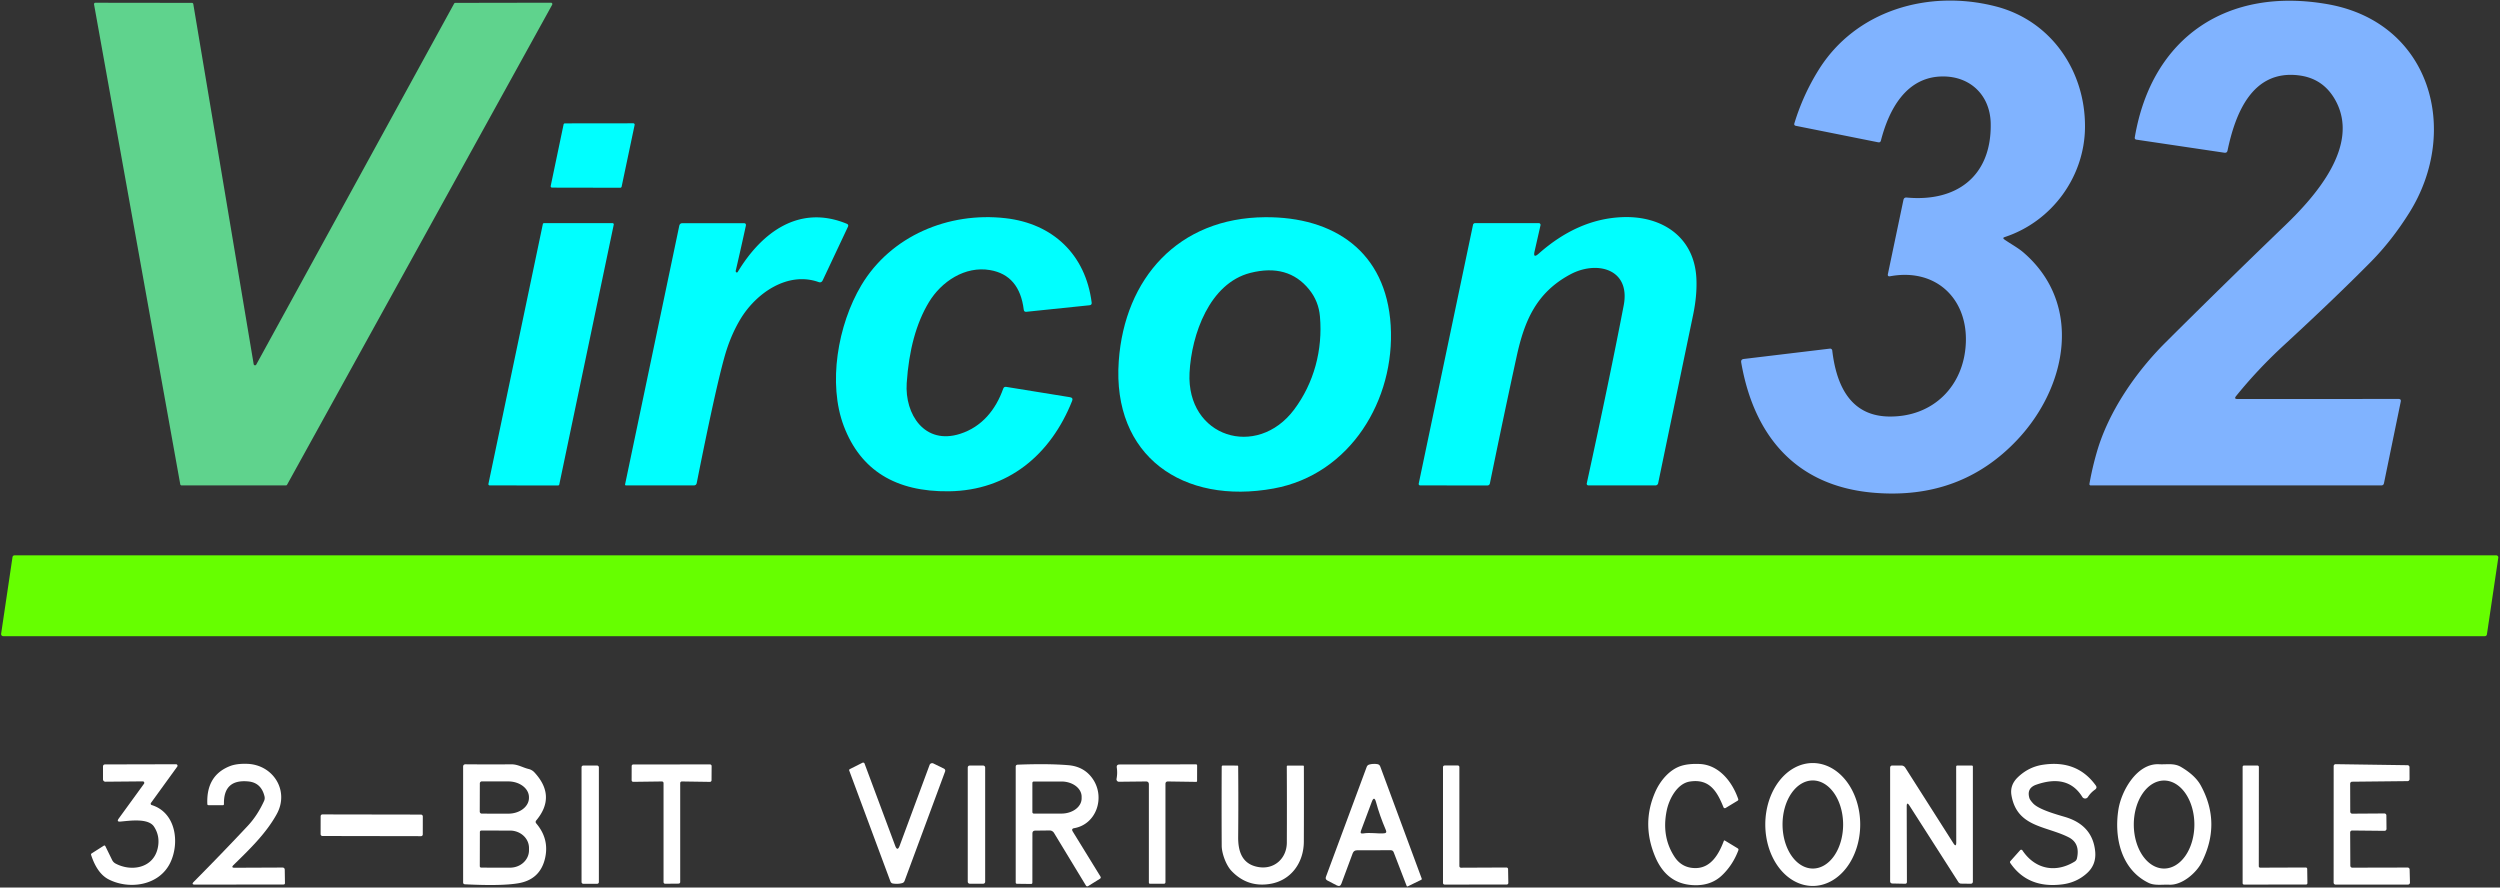 <?xml version="1.0" encoding="UTF-8" standalone="no"?>
<!DOCTYPE svg PUBLIC "-//W3C//DTD SVG 1.1//EN" "http://www.w3.org/Graphics/SVG/1.1/DTD/svg11.dtd">
<svg xmlns="http://www.w3.org/2000/svg" version="1.1" viewBox="0.00 0.00 600.00 213.00">
<rect x="0.00" y="0.00" width="600.00" height="213.00" fill="#333333" stroke="none"/>
<path fill="#80b3ff" d="
  M 481.03 57.46
  C 482.54 58.53 484.30 59.44 485.68 60.64
  C 499.90 72.95 496.17 92.74 484.22 105.48
  Q 470.55 120.06 449.59 118.25
  C 430.95 116.64 420.92 104.51 417.89 86.99
  Q 417.76 86.24 418.52 86.15
  L 439.17 83.67
  A 0.51 0.51 0.0 0 1 439.74 84.12
  C 440.69 92.22 443.92 99.72 453.14 99.96
  C 463.88 100.23 471.49 92.63 471.81 82.03
  C 472.12 71.52 464.48 64.31 453.64 66.30
  Q 452.95 66.42 453.10 65.74
  L 456.82 48.00
  Q 456.96 47.34 457.62 47.41
  C 469.58 48.52 478.01 42.30 477.77 29.62
  C 477.64 22.88 472.89 18.29 466.21 18.35
  C 457.44 18.42 453.32 26.37 451.42 33.73
  Q 451.29 34.26 450.76 34.15
  L 431.01 30.20
  Q 430.50 30.09 430.65 29.60
  Q 432.71 22.83 436.43 16.84
  C 445.37 2.41 462.95 -2.60 479.00 1.54
  C 492.19 4.93 500.47 16.93 500.40 30.44
  C 500.35 42.44 492.43 53.19 481.12 56.90
  Q 480.53 57.09 481.03 57.46
  Z"
/>
<path fill="#80b3ff" d="
  M 536.99 95.76
  L 575.66 95.75
  Q 576.31 95.75 576.18 96.39
  L 572.15 115.98
  Q 572.04 116.50 571.51 116.50
  L 501.76 116.50
  A 0.31 0.30 -85.2 0 1 501.46 116.14
  Q 502.16 112.21 503.25 108.46
  C 506.06 98.74 512.65 89.24 519.72 82.20
  Q 533.70 68.27 548.44 54.08
  C 555.72 47.08 566.57 34.85 560.44 23.96
  Q 557.54 18.81 551.72 18.09
  C 540.48 16.68 536.45 27.36 534.61 36.12
  Q 534.48 36.75 533.84 36.65
  L 512.70 33.51
  A 0.43 0.42 -81.4 0 1 512.34 33.02
  C 516.41 8.81 534.68 -3.22 558.65 1.01
  C 583.39 5.37 590.55 31.35 578.25 51.03
  Q 574.04 57.75 568.95 62.90
  Q 560.27 71.67 548.24 82.75
  Q 541.83 88.65 536.66 95.06
  Q 536.08 95.77 536.99 95.76
  Z"
/>
<path fill="#5fd38d" d="
  M 61.50 87.50
  L 108.99 0.86
  A 0.33 0.33 0.0 0 1 109.28 0.69
  L 132.23 0.65
  A 0.33 0.33 0.0 0 1 132.52 1.14
  L 68.90 116.33
  A 0.33 0.33 0.0 0 1 68.62 116.50
  L 43.59 116.50
  A 0.33 0.33 0.0 0 1 43.26 116.23
  L 22.57 1.05
  A 0.33 0.33 0.0 0 1 22.90 0.66
  L 46.06 0.69
  A 0.33 0.33 0.0 0 1 46.39 0.97
  L 60.88 87.39
  A 0.33 0.33 0.0 0 0 61.50 87.50
  Z"
/>
<path fill="#00ffff" d="
  M 132.17 44.63
  L 135.26 29.87
  A 0.33 0.33 0.0 0 1 135.58 29.61
  L 151.98 29.59
  A 0.33 0.33 0.0 0 1 152.31 29.99
  L 149.19 44.80
  A 0.33 0.33 0.0 0 1 148.86 45.06
  L 132.50 45.03
  A 0.33 0.33 0.0 0 1 132.17 44.63
  Z"
/>
<path fill="#00ffff" d="
  M 177.06 65.26
  C 182.74 55.85 191.75 48.97 203.22 53.70
  Q 203.74 53.92 203.50 54.44
  L 197.45 67.28
  Q 197.13 67.94 196.45 67.69
  C 189.03 65.07 181.45 70.36 177.71 76.58
  Q 175.28 80.61 173.85 85.76
  Q 171.57 93.99 167.22 115.91
  Q 167.10 116.50 166.50 116.50
  L 150.22 116.50
  A 0.21 0.20 -84.2 0 1 150.02 116.25
  L 163.02 54.20
  Q 163.16 53.56 163.82 53.56
  L 178.48 53.56
  Q 179.14 53.56 179.00 54.20
  Q 177.86 59.45 176.58 64.96
  Q 176.52 65.21 176.72 65.36
  Q 176.76 65.40 176.81 65.40
  Q 176.98 65.40 177.06 65.26
  Z"
/>
<path fill="#00ffff" d="
  M 257.31 96.22
  C 252.15 109.19 241.90 117.73 227.75 117.91
  Q 208.57 118.16 202.52 102.28
  C 198.65 92.10 201.05 77.97 206.72 68.46
  C 213.78 56.64 227.61 50.79 241.35 52.37
  C 252.69 53.67 260.53 61.08 262.00 72.61
  Q 262.08 73.19 261.49 73.26
  L 246.33 74.83
  Q 245.77 74.89 245.70 74.33
  Q 244.68 66.03 237.61 64.82
  C 231.61 63.79 225.94 67.56 222.94 72.52
  Q 218.40 80.02 217.61 91.95
  C 217.12 99.43 221.90 106.85 230.43 104.12
  C 235.66 102.45 238.99 98.32 240.77 93.28
  Q 240.95 92.77 241.49 92.85
  L 256.80 95.33
  Q 257.61 95.46 257.31 96.22
  Z"
/>
<path fill="#00ffff" d="
  M 333.77 78.11
  C 334.86 95.93 324.09 113.88 305.67 117.24
  C 283.96 121.20 266.89 109.52 268.50 86.67
  C 269.91 66.79 282.82 52.26 303.65 52.13
  C 320.18 52.02 332.68 60.39 333.77 78.11
  Z
  M 316.79 75.98
  Q 316.48 72.30 314.19 69.47
  Q 309.12 63.21 300.10 65.49
  C 290.31 67.97 285.96 80.24 285.49 89.46
  C 284.70 104.95 301.65 110.23 310.59 98.30
  C 315.37 91.92 317.48 83.96 316.79 75.98
  Z"
/>
<path fill="#00ffff" d="
  M 368.30 60.32
  Q 367.89 62.11 369.27 60.89
  Q 378.66 52.57 389.26 52.12
  C 398.98 51.70 406.74 56.97 407.14 66.98
  Q 407.31 70.98 406.34 75.61
  Q 402.04 96.28 397.96 115.96
  A 0.67 0.66 -84.1 0 1 397.31 116.50
  L 381.21 116.50
  A 0.40 0.39 5.9 0 1 380.82 116.03
  Q 386.37 90.60 389.69 73.29
  C 391.37 64.50 383.22 62.45 376.86 65.86
  C 368.67 70.26 365.84 77.07 363.99 85.58
  Q 360.94 99.56 357.57 116.04
  A 0.59 0.59 0.0 0 1 356.99 116.51
  L 340.84 116.50
  A 0.36 0.35 5.4 0 1 340.49 116.08
  L 353.52 53.97
  A 0.52 0.52 0.0 0 1 354.03 53.55
  L 369.31 53.55
  A 0.42 0.42 0.0 0 1 369.72 54.07
  L 368.30 60.32
  Z"
/>
<path fill="#00ffff" d="
  M 147.30 53.91
  L 134.23 116.27
  A 0.30 0.30 0.0 0 1 133.94 116.51
  L 117.51 116.50
  A 0.30 0.30 0.0 0 1 117.22 116.14
  L 130.28 53.79
  A 0.30 0.30 0.0 0 1 130.57 53.55
  L 147.01 53.55
  A 0.30 0.30 0.0 0 1 147.30 53.91
  Z"
/>
<path fill="#66ff00" d="
  M 596.37 152.68
  L 0.77 152.68
  A 0.50 0.50 0.0 0 1 0.27 152.11
  L 3.00 133.71
  A 0.50 0.50 0.0 0 1 3.49 133.28
  L 599.10 133.28
  A 0.50 0.50 0.0 0 1 599.59 133.85
  L 596.86 152.25
  A 0.50 0.50 0.0 0 1 596.37 152.68
  Z"
/>
<path fill="#ffffff" d="
  M 214.84 202.97
  Q 215.38 204.43 215.92 202.97
  L 223.10 183.59
  A 0.66 0.65 23.3 0 1 224.01 183.23
  L 226.49 184.44
  Q 227.00 184.69 226.80 185.22
  L 217.10 211.41
  Q 216.94 211.83 216.51 211.95
  Q 215.51 212.22 214.34 212.05
  Q 213.87 211.99 213.70 211.54
  L 203.83 184.98
  Q 203.72 184.70 203.99 184.57
  L 206.99 183.06
  A 0.36 0.36 0.0 0 1 207.49 183.25
  L 214.84 202.97
  Z"
/>
<path fill="#ffffff" d="
  M 36.40 193.21
  C 42.27 195.03 43.15 202.30 40.87 207.04
  C 38.20 212.58 31.03 213.58 26.09 211.06
  Q 23.33 209.66 21.87 205.20
  Q 21.79 204.95 22.01 204.81
  L 24.87 202.99
  Q 25.15 202.80 25.30 203.11
  L 26.92 206.42
  Q 27.19 206.95 27.71 207.24
  C 31.49 209.27 36.75 208.38 37.84 203.62
  Q 38.50 200.74 36.96 198.39
  C 35.57 196.27 31.00 197.00 28.88 197.18
  Q 27.92 197.26 28.48 196.47
  L 34.56 188.10
  A 0.36 0.36 0.0 0 0 34.26 187.53
  L 25.29 187.61
  A 0.57 0.57 0.0 0 1 24.72 187.04
  L 24.72 184.00
  Q 24.72 183.46 25.25 183.46
  L 42.25 183.42
  A 0.36 0.36 0.0 0 1 42.54 183.99
  L 36.23 192.70
  A 0.33 0.33 0.0 0 0 36.40 193.21
  Z"
/>
<path fill="#ffffff" d="
  M 279.71 188.16
  L 279.71 211.70
  Q 279.71 212.10 279.30 212.10
  L 276.04 212.10
  Q 275.73 212.10 275.73 211.79
  L 275.73 188.26
  Q 275.73 187.54 275.01 187.55
  L 268.55 187.62
  A 0.59 0.58 -84.8 0 1 267.97 186.92
  Q 268.23 185.56 268.03 184.23
  Q 267.92 183.48 268.68 183.48
  L 287.00 183.44
  Q 287.31 183.44 287.31 183.75
  L 287.30 187.43
  Q 287.30 187.65 287.07 187.65
  L 280.34 187.55
  Q 279.71 187.54 279.71 188.16
  Z"
/>
<path fill="#ffffff" d="
  M 324.65 204.78
  L 321.94 212.07
  Q 321.64 212.91 320.84 212.50
  L 318.57 211.32
  Q 318.00 211.02 318.23 210.42
  L 328.01 184.05
  Q 328.17 183.63 328.59 183.50
  Q 329.51 183.23 330.57 183.39
  Q 331.08 183.48 331.26 183.96
  Q 336.27 197.56 341.20 210.83
  Q 341.29 211.06 341.07 211.17
  Q 341.62 210.90 337.86 212.73
  Q 337.67 212.82 337.60 212.63
  L 334.48 204.53
  Q 334.29 204.05 333.77 204.05
  L 325.68 204.07
  Q 324.92 204.07 324.65 204.78
  Z
  M 327.15 200.03
  C 328.90 199.74 330.49 200.12 332.16 200.00
  Q 332.92 199.95 332.62 199.25
  Q 331.11 195.72 330.25 192.52
  Q 329.80 190.88 329.21 192.48
  L 326.63 199.39
  Q 326.34 200.16 327.15 200.03
  Z"
/>
<path fill="#ffffff" d="
  M 56.30 208.26
  L 67.77 208.21
  Q 68.33 208.21 68.34 208.77
  L 68.39 211.93
  Q 68.39 212.28 68.04 212.28
  L 46.79 212.31
  Q 45.83 212.31 46.51 211.63
  Q 53.43 204.65 59.44 198.23
  Q 61.79 195.72 63.38 192.22
  Q 63.61 191.71 63.49 191.16
  Q 62.70 187.82 59.55 187.54
  Q 53.61 186.99 53.75 192.99
  A 0.25 0.25 0.0 0 1 53.50 193.25
  L 50.04 193.24
  Q 49.77 193.24 49.76 192.97
  Q 49.47 186.13 55.15 183.88
  Q 56.75 183.24 59.31 183.32
  C 65.56 183.52 69.51 189.76 66.42 195.38
  C 63.85 200.06 59.79 203.94 56.04 207.61
  Q 55.38 208.26 56.30 208.26
  Z"
/>
<path fill="#ffffff" d="
  M 128.71 197.63
  Q 131.88 201.37 130.81 206.00
  Q 129.62 211.12 124.35 211.99
  Q 120.32 212.67 111.60 212.23
  Q 111.15 212.21 111.15 211.76
  L 111.15 184.01
  Q 111.15 183.43 111.74 183.43
  Q 117.26 183.48 122.72 183.44
  C 124.29 183.43 125.38 184.19 126.84 184.55
  Q 127.69 184.75 128.27 185.38
  Q 133.55 191.09 128.71 196.89
  Q 128.40 197.26 128.71 197.63
  Z
  M 115.16 188.02
  L 115.14 194.78
  A 0.49 0.49 0.0 0 0 115.63 195.27
  L 121.98 195.28
  A 4.96 3.79 0.1 0 0 126.95 191.50
  L 126.95 191.34
  A 4.96 3.79 0.1 0 0 122.00 187.54
  L 115.65 187.53
  A 0.49 0.49 0.0 0 0 115.16 188.02
  Z
  M 115.17 199.68
  L 115.15 207.88
  A 0.35 0.35 0.0 0 0 115.50 208.23
  L 122.40 208.24
  A 4.55 4.17 0.1 0 0 126.96 204.08
  L 126.96 203.52
  A 4.55 4.17 0.1 0 0 122.42 199.34
  L 115.52 199.33
  A 0.35 0.35 0.0 0 0 115.17 199.68
  Z"
/>
<path fill="#ffffff" d="
  M 158.86 187.55
  L 151.99 187.64
  A 0.39 0.39 0.0 0 1 151.59 187.24
  L 151.60 183.86
  A 0.39 0.39 0.0 0 1 151.99 183.47
  L 170.40 183.46
  A 0.39 0.39 0.0 0 1 170.79 183.85
  L 170.77 187.27
  A 0.39 0.39 0.0 0 1 170.38 187.65
  L 163.65 187.55
  A 0.39 0.39 0.0 0 0 163.25 187.94
  L 163.25 211.68
  A 0.39 0.39 0.0 0 1 162.86 212.07
  L 159.64 212.10
  A 0.39 0.39 0.0 0 1 159.25 211.71
  L 159.25 187.94
  A 0.39 0.39 0.0 0 0 158.86 187.55
  Z"
/>
<path fill="#ffffff" d="
  M 257.46 199.56
  L 264.10 210.35
  Q 264.31 210.70 263.97 210.91
  L 261.21 212.63
  Q 260.82 212.87 260.59 212.48
  L 252.98 199.93
  Q 252.60 199.31 251.87 199.31
  L 248.46 199.35
  Q 247.78 199.36 247.78 200.04
  L 247.77 211.82
  Q 247.77 212.15 247.43 212.15
  L 244.11 212.11
  Q 243.77 212.11 243.77 211.77
  L 243.77 184.03
  Q 243.77 183.54 244.26 183.52
  Q 251.41 183.24 256.35 183.64
  Q 260.28 183.96 262.33 187.04
  C 265.27 191.47 263.11 197.83 257.81 198.76
  Q 257.05 198.89 257.46 199.56
  Z
  M 247.77 187.91
  L 247.77 194.91
  A 0.35 0.35 0.0 0 0 248.12 195.26
  L 254.74 195.26
  A 4.85 3.64 0.0 0 0 259.59 191.62
  L 259.59 191.20
  A 4.85 3.64 -0.0 0 0 254.74 187.56
  L 248.12 187.56
  A 0.35 0.35 0.0 0 0 247.77 187.91
  Z"
/>
<path fill="#ffffff" d="
  M 413.64 193.75
  C 412.12 189.99 410.32 186.84 405.57 187.57
  C 402.49 188.04 400.56 191.82 400.01 194.54
  Q 398.72 200.83 401.91 205.67
  Q 403.69 208.35 406.94 208.34
  C 410.68 208.32 412.56 204.90 413.71 201.84
  Q 413.79 201.63 413.98 201.74
  L 417.03 203.59
  Q 417.32 203.77 417.20 204.09
  Q 415.86 207.63 413.27 210.09
  Q 410.85 212.39 407.20 212.45
  Q 400.17 212.55 397.25 205.63
  Q 393.91 197.71 397.25 190.09
  C 398.44 187.37 400.67 184.71 403.45 183.82
  Q 405.26 183.24 407.96 183.36
  C 412.55 183.58 415.74 187.60 417.17 191.76
  Q 417.26 192.03 417.01 192.18
  L 414.14 193.92
  A 0.35 0.35 0.0 0 1 413.64 193.75
  Z"
/>
<path fill="#ffffff" d="
  M 435.06 212.63
  A 14.75 11.39 90.0 0 1 423.67 197.88
  A 14.75 11.39 90.0 0 1 435.06 183.13
  A 14.75 11.39 90.0 0 1 446.45 197.88
  A 14.75 11.39 90.0 0 1 435.06 212.63
  Z
  M 435.098 208.45
  A 10.57 7.27 89.9 0 0 442.35 197.867
  A 10.57 7.27 89.9 0 0 435.062 187.31
  A 10.57 7.27 89.9 0 0 427.81 197.893
  A 10.57 7.27 89.9 0 0 435.098 208.45
  Z"
/>
<path fill="#ffffff" d="
  M 487.05 191.52
  Q 487.18 191.98 487.93 192.80
  C 489.29 194.29 493.59 195.47 495.61 196.07
  Q 502.21 198.03 502.84 204.31
  Q 503.16 207.49 500.89 209.55
  Q 498.43 211.79 495.02 212.24
  Q 486.73 213.33 482.48 207.14
  Q 482.30 206.87 482.52 206.64
  L 484.83 204.05
  A 0.35 0.35 0.0 0 1 485.38 204.09
  C 488.38 208.59 493.30 209.62 497.93 206.77
  A 1.22 1.20 -10.0 0 0 498.47 206.01
  Q 499.29 202.36 496.44 200.93
  C 490.99 198.18 484.06 198.53 482.75 190.86
  Q 482.34 188.44 484.23 186.59
  Q 486.79 184.10 490.18 183.56
  Q 498.46 182.26 502.97 188.49
  Q 503.41 189.08 502.80 189.51
  Q 501.77 190.23 501.10 191.28
  A 0.79 0.79 0.0 0 1 499.76 191.27
  Q 496.30 185.67 488.69 188.33
  Q 486.36 189.15 487.05 191.52
  Z"
/>
<path fill="#ffffff" d="
  M 515.64 211.88
  C 509.12 208.69 507.34 201.09 508.42 194.27
  C 509.14 189.74 512.91 183.12 518.19 183.42
  C 520.03 183.52 521.76 183.08 523.46 184.08
  Q 526.85 186.08 528.17 188.48
  Q 533.16 197.56 528.39 207.00
  C 527.14 209.45 523.75 212.47 520.62 212.33
  C 519.00 212.25 517.12 212.61 515.64 211.88
  Z
  M 519.38 208.45
  A 10.56 7.27 90.0 0 0 526.65 197.89
  A 10.56 7.27 90.0 0 0 519.38 187.33
  A 10.56 7.27 90.0 0 0 512.11 197.89
  A 10.56 7.27 90.0 0 0 519.38 208.45
  Z"
/>
<path fill="#ffffff" d="
  M 564.04 188.08
  L 564.06 194.81
  A 0.47 0.47 0.0 0 0 564.53 195.28
  L 572.26 195.23
  A 0.47 0.47 0.0 0 1 572.73 195.70
  L 572.76 198.92
  A 0.47 0.47 0.0 0 1 572.28 199.40
  L 564.52 199.32
  A 0.47 0.47 0.0 0 0 564.04 199.80
  L 564.08 207.77
  A 0.47 0.47 0.0 0 0 564.55 208.24
  L 577.84 208.21
  A 0.47 0.47 0.0 0 1 578.31 208.67
  L 578.39 211.82
  A 0.47 0.47 0.0 0 1 577.92 212.30
  L 560.54 212.30
  A 0.47 0.47 0.0 0 1 560.07 211.83
  L 560.08 183.87
  A 0.47 0.47 0.0 0 1 560.56 183.40
  L 577.82 183.65
  A 0.47 0.47 0.0 0 1 578.28 184.12
  L 578.29 187.00
  A 0.47 0.47 0.0 0 1 577.82 187.47
  L 564.51 187.61
  A 0.47 0.47 0.0 0 0 564.04 188.08
  Z"
/>
<rect fill="#ffffff" x="139.57" y="183.73" width="4.16" height="28.38" rx="0.40"/>
<rect fill="#ffffff" x="232.26" y="183.73" width="4.18" height="28.36" rx="0.45"/>
<path fill="#ffffff" d="
  M 302.14 208.11
  C 305.86 208.69 308.82 206.01 308.84 202.22
  Q 308.88 192.88 308.83 183.97
  Q 308.83 183.74 309.06 183.74
  L 312.71 183.74
  Q 312.93 183.74 312.93 183.95
  Q 312.96 192.98 312.92 202.00
  C 312.90 207.04 309.85 211.35 304.73 212.15
  Q 299.36 213.00 295.56 209.02
  C 294.26 207.65 293.23 204.86 293.21 203.00
  Q 293.16 193.49 293.21 184.01
  A 0.29 0.28 -89.0 0 1 293.50 183.72
  L 296.96 183.74
  Q 297.16 183.74 297.16 183.94
  Q 297.24 192.29 297.16 200.89
  C 297.13 204.48 298.19 207.50 302.14 208.11
  Z"
/>
<path fill="#ffffff" d="
  M 350.64 208.25
  L 361.55 208.20
  A 0.39 0.39 0.0 0 1 361.94 208.58
  L 362.00 211.89
  A 0.39 0.39 0.0 0 1 361.61 212.29
  L 346.71 212.30
  A 0.39 0.39 0.0 0 1 346.32 211.91
  L 346.32 184.11
  A 0.39 0.39 0.0 0 1 346.71 183.72
  L 349.86 183.71
  A 0.39 0.39 0.0 0 1 350.25 184.10
  L 350.25 207.86
  A 0.39 0.39 0.0 0 0 350.64 208.25
  Z"
/>
<path fill="#ffffff" d="
  M 468.80 202.36
  Q 469.51 203.47 469.50 202.15
  L 469.48 183.99
  A 0.28 0.27 -0.0 0 1 469.76 183.72
  L 473.23 183.72
  A 0.26 0.26 0.0 0 1 473.49 183.98
  L 473.49 211.55
  Q 473.49 212.10 472.94 212.10
  L 470.66 212.07
  A 0.80 0.79 74.1 0 1 470.01 211.70
  L 458.28 193.36
  Q 457.60 192.30 457.61 193.56
  L 457.66 211.65
  Q 457.66 212.11 457.20 212.10
  L 454.21 212.04
  Q 453.63 212.03 453.63 211.46
  L 453.63 184.30
  Q 453.63 183.72 454.20 183.72
  L 456.28 183.72
  Q 456.94 183.72 457.29 184.28
  L 468.80 202.36
  Z"
/>
<path fill="#ffffff" d="
  M 542.45 208.24
  L 553.38 208.20
  A 0.34 0.34 0.0 0 1 553.73 208.54
  L 553.78 211.94
  A 0.34 0.34 0.0 0 1 553.44 212.29
  L 538.57 212.30
  A 0.34 0.34 0.0 0 1 538.23 211.96
  L 538.23 184.06
  A 0.34 0.34 0.0 0 1 538.57 183.72
  L 541.79 183.73
  A 0.34 0.34 0.0 0 1 542.13 184.07
  L 542.11 207.90
  A 0.34 0.34 0.0 0 0 542.45 208.24
  Z"
/>
<rect fill="#ffffff" x="-12.26" y="-2.59" transform="translate(89.21,198.07) rotate(0.1)" width="24.52" height="5.18" rx="0.41"/>
</svg>
